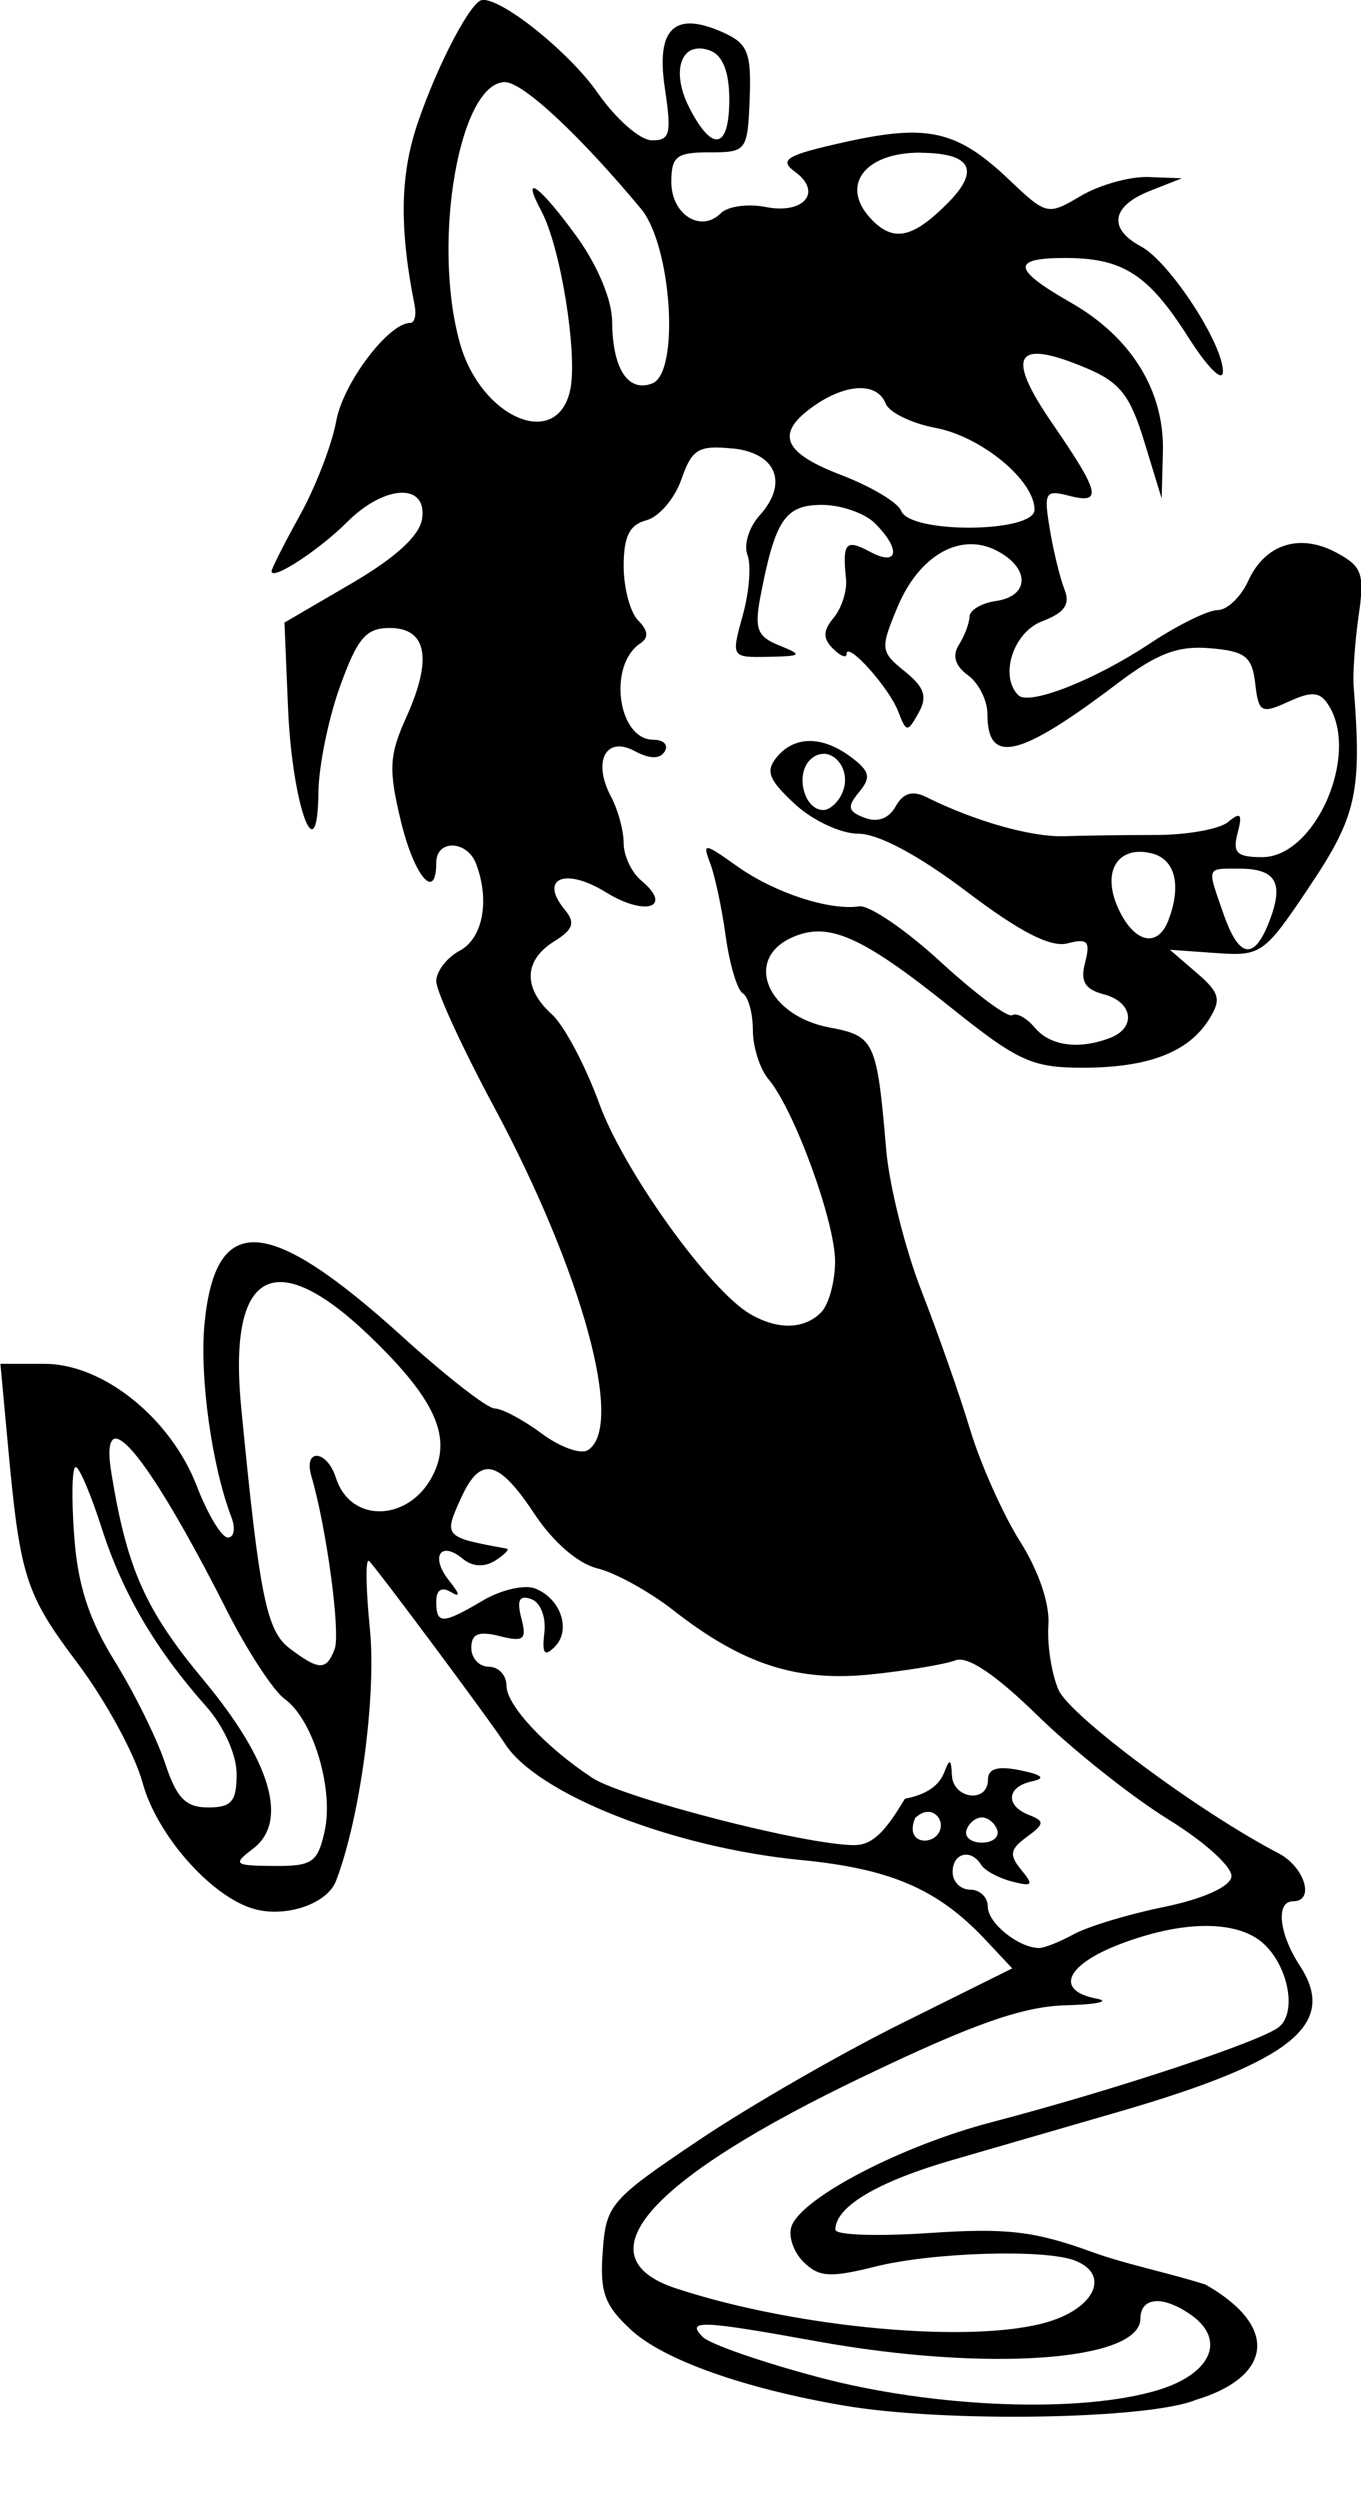 <?xml version="1.0" encoding="UTF-8" standalone="no"?>
<!-- Created with Inkscape (http://www.inkscape.org/) -->

<svg
   width="9.818mm"
   height="18.034mm"
   viewBox="0 0 9.818 18.034"
   version="1.1"
   id="svg13810"
   inkscape:version="1.1.1 (3bf5ae0, 2021-09-20)"
   sodipodi:docname="wolf-right.svg"
   xmlns:inkscape="http://www.inkscape.org/namespaces/inkscape"
   xmlns:sodipodi="http://sodipodi.sourceforge.net/DTD/sodipodi-0.dtd"
   xmlns="http://www.w3.org/2000/svg"
   xmlns:svg="http://www.w3.org/2000/svg">
  <sodipodi:namedview
     id="namedview13812"
     pagecolor="#ffffff"
     bordercolor="#666666"
     borderopacity="1.0"
     inkscape:pageshadow="2"
     inkscape:pageopacity="0.0"
     inkscape:pagecheckerboard="0"
     inkscape:document-units="mm"
     showgrid="false"
     inkscape:zoom="7.8312671"
     inkscape:cx="63.782782"
     inkscape:cy="39.776449"
     inkscape:window-width="1920"
     inkscape:window-height="966"
     inkscape:window-x="0"
     inkscape:window-y="27"
     inkscape:window-maximized="1"
     inkscape:current-layer="layer1" />
  <defs
     id="defs13807" />
  <g
     inkscape:label="Слой 1"
     inkscape:groupmode="layer"
     id="layer1"
     transform="translate(40.116,-34.972)">
    <path
       d="m -36.636,34.972 c -0.079,-5.29e-4 -0.323,0.463 -0.468,0.891 -0.126,0.372 -0.132,0.756 -0.021,1.311 0.014,0.07 1.75e-4,0.127 -0.031,0.127 -0.157,0 -0.484,0.433 -0.534,0.706 -0.031,0.171 -0.149,0.477 -0.262,0.681 -0.113,0.204 -0.205,0.386 -0.205,0.405 0,0.071 0.342,-0.152 0.545,-0.355 0.271,-0.271 0.579,-0.285 0.541,-0.024 -0.018,0.122 -0.191,0.281 -0.51,0.467 l -0.483,0.282 0.026,0.619 c 0.029,0.696 0.213,1.206 0.219,0.606 0.002,-0.186 0.071,-0.529 0.155,-0.762 0.126,-0.351 0.188,-0.424 0.359,-0.424 0.268,0 0.31,0.221 0.122,0.639 -0.126,0.278 -0.131,0.38 -0.042,0.751 0.096,0.401 0.256,0.59 0.256,0.303 0,-0.169 0.222,-0.163 0.287,0.007 0.101,0.264 0.05,0.538 -0.118,0.628 -0.093,0.05 -0.169,0.149 -0.169,0.22 0,0.071 0.187,0.479 0.417,0.907 0.639,1.192 0.944,2.311 0.676,2.476 -0.051,0.032 -0.202,-0.023 -0.335,-0.122 -0.133,-0.099 -0.285,-0.179 -0.337,-0.179 -0.052,0 -0.351,-0.233 -0.665,-0.518 -0.971,-0.88 -1.35,-0.904 -1.428,-0.09 -0.036,0.379 0.053,1.024 0.194,1.391 0.031,0.081 0.02,0.148 -0.025,0.148 -0.045,0 -0.145,-0.166 -0.223,-0.368 -0.188,-0.492 -0.676,-0.885 -1.1,-0.885 h -0.318 l 0.052,0.563 c 0.089,0.975 0.126,1.093 0.504,1.596 0.203,0.27 0.414,0.658 0.469,0.861 0.1,0.371 0.482,0.81 0.79,0.908 0.231,0.073 0.541,-0.028 0.606,-0.198 0.174,-0.452 0.293,-1.339 0.244,-1.821 -0.029,-0.291 -0.032,-0.511 -0.006,-0.487 0.05,0.045 0.885,1.167 0.979,1.316 0.231,0.365 1.209,0.751 2.135,0.841 0.65,0.063 0.99,0.21 1.334,0.577 l 0.192,0.205 -0.797,0.396 c -0.439,0.218 -1.098,0.597 -1.465,0.844 -0.638,0.429 -0.668,0.464 -0.692,0.801 -0.022,0.294 0.012,0.389 0.205,0.567 0.234,0.217 0.823,0.425 1.543,0.547 0.729,0.123 2.194,0.098 2.532,-0.043 0.535,-0.161 0.614,-0.52 0.069,-0.831 -0.274,-0.087 -0.566,-0.144 -0.81,-0.232 -0.425,-0.155 -0.624,-0.178 -1.186,-0.14 -0.372,0.025 -0.675,0.015 -0.675,-0.024 0,-0.166 0.304,-0.347 0.852,-0.505 0.323,-0.094 0.862,-0.25 1.197,-0.347 1.246,-0.362 1.578,-0.63 1.302,-1.052 -0.151,-0.231 -0.176,-0.465 -0.049,-0.465 0.16,0 0.084,-0.248 -0.106,-0.347 -0.578,-0.301 -1.508,-0.994 -1.587,-1.18 -0.05,-0.118 -0.082,-0.328 -0.072,-0.466 0.011,-0.151 -0.07,-0.39 -0.204,-0.602 -0.122,-0.193 -0.284,-0.555 -0.36,-0.805 -0.075,-0.25 -0.234,-0.701 -0.352,-1.004 -0.118,-0.303 -0.232,-0.76 -0.254,-1.016 -0.067,-0.785 -0.083,-0.822 -0.408,-0.883 -0.449,-0.084 -0.621,-0.49 -0.275,-0.648 0.263,-0.12 0.501,-0.016 1.151,0.505 0.482,0.386 0.584,0.433 0.949,0.433 0.472,0 0.763,-0.111 0.912,-0.349 0.09,-0.144 0.077,-0.192 -0.089,-0.335 l -0.194,-0.167 0.335,0.024 c 0.324,0.023 0.347,0.007 0.675,-0.484 0.338,-0.505 0.376,-0.678 0.316,-1.439 -0.007,-0.093 0.009,-0.323 0.036,-0.511 0.044,-0.302 0.025,-0.355 -0.159,-0.454 -0.267,-0.143 -0.516,-0.063 -0.638,0.204 -0.053,0.116 -0.152,0.21 -0.22,0.21 -0.069,0 -0.289,0.108 -0.489,0.241 -0.399,0.265 -0.872,0.45 -0.949,0.373 -0.138,-0.138 -0.037,-0.454 0.171,-0.533 0.163,-0.062 0.205,-0.122 0.162,-0.23 -0.032,-0.081 -0.08,-0.277 -0.106,-0.436 -0.044,-0.263 -0.033,-0.284 0.134,-0.241 0.249,0.065 0.231,-0.016 -0.116,-0.521 -0.34,-0.495 -0.269,-0.614 0.24,-0.401 0.247,0.103 0.321,0.196 0.424,0.534 l 0.125,0.409 0.009,-0.338 c 0.011,-0.439 -0.228,-0.826 -0.664,-1.075 -0.422,-0.241 -0.432,-0.322 -0.041,-0.322 0.417,0 0.6,0.118 0.889,0.573 0.139,0.219 0.249,0.328 0.249,0.246 0,-0.203 -0.387,-0.794 -0.592,-0.903 -0.238,-0.127 -0.212,-0.29 0.063,-0.399 l 0.233,-0.092 -0.241,-0.009 c -0.133,-0.005 -0.351,0.056 -0.486,0.135 -0.242,0.143 -0.248,0.142 -0.521,-0.117 -0.373,-0.354 -0.585,-0.403 -1.179,-0.271 -0.428,0.095 -0.483,0.128 -0.364,0.215 0.201,0.147 0.064,0.309 -0.213,0.254 -0.127,-0.025 -0.272,-0.005 -0.322,0.045 -0.144,0.144 -0.357,0.01 -0.357,-0.225 0,-0.185 0.037,-0.214 0.275,-0.214 0.268,0 0.275,-0.01 0.29,-0.386 0.013,-0.331 -0.014,-0.398 -0.185,-0.476 -0.356,-0.162 -0.492,-0.035 -0.427,0.398 0.05,0.332 0.038,0.38 -0.096,0.377 -0.084,-0.002 -0.258,-0.155 -0.387,-0.34 -0.197,-0.285 -0.673,-0.672 -0.828,-0.673 z m 1.514,0.359 c 0.035,-0.014 0.079,-0.013 0.131,0.007 0.089,0.034 0.136,0.155 0.136,0.351 0,0.36 -0.121,0.386 -0.288,0.061 -0.104,-0.202 -0.084,-0.378 0.021,-0.42 z m -1.35,0.234 c 0.128,0 0.537,0.381 0.98,0.913 0.222,0.267 0.281,1.183 0.081,1.26 -0.175,0.067 -0.287,-0.107 -0.289,-0.446 -7.94e-4,-0.156 -0.105,-0.405 -0.256,-0.614 -0.267,-0.368 -0.408,-0.47 -0.255,-0.184 0.14,0.261 0.264,1.036 0.208,1.293 -0.096,0.436 -0.645,0.2 -0.796,-0.342 -0.203,-0.73 -0.003,-1.881 0.327,-1.881 z m 3,0.509 c 0.366,0.003 0.429,0.127 0.188,0.368 -0.245,0.245 -0.383,0.276 -0.537,0.121 -0.244,-0.244 -0.066,-0.493 0.35,-0.49 z m -0.448,1.698 c 0.092,-0.003 0.163,0.034 0.193,0.111 0.025,0.064 0.185,0.142 0.357,0.175 0.333,0.062 0.717,0.379 0.717,0.591 0,0.167 -0.898,0.175 -0.962,0.008 -0.023,-0.06 -0.216,-0.175 -0.429,-0.257 -0.428,-0.163 -0.483,-0.302 -0.199,-0.501 0.116,-0.081 0.231,-0.124 0.323,-0.127 z m -0.917,0.434 c 0.322,0.031 0.412,0.251 0.199,0.486 -0.075,0.083 -0.114,0.21 -0.086,0.283 0.028,0.072 0.013,0.268 -0.034,0.436 -0.084,0.303 -0.083,0.304 0.184,0.299 0.244,-0.005 0.252,-0.012 0.08,-0.082 -0.16,-0.064 -0.181,-0.119 -0.136,-0.355 0.106,-0.552 0.178,-0.659 0.443,-0.659 0.138,0 0.31,0.06 0.383,0.133 0.19,0.19 0.168,0.315 -0.036,0.205 -0.175,-0.094 -0.2,-0.065 -0.173,0.196 0.009,0.084 -0.031,0.209 -0.088,0.279 -0.079,0.095 -0.08,0.15 -0.006,0.224 0.054,0.054 0.098,0.071 0.098,0.039 0,-0.099 0.305,0.239 0.372,0.413 0.059,0.154 0.067,0.155 0.147,0.012 0.066,-0.117 0.044,-0.184 -0.099,-0.3 -0.176,-0.142 -0.178,-0.163 -0.053,-0.463 0.158,-0.378 0.458,-0.546 0.722,-0.405 0.236,0.126 0.23,0.325 -0.01,0.36 -0.105,0.015 -0.191,0.066 -0.192,0.112 -7.94e-4,0.047 -0.035,0.138 -0.076,0.203 -0.05,0.079 -0.029,0.153 0.065,0.221 0.077,0.056 0.14,0.182 0.14,0.279 0,0.371 0.228,0.318 0.938,-0.22 0.285,-0.216 0.436,-0.274 0.668,-0.254 0.255,0.021 0.303,0.06 0.326,0.254 0.024,0.211 0.043,0.221 0.239,0.132 0.17,-0.078 0.228,-0.073 0.29,0.025 0.227,0.358 -0.096,1.096 -0.479,1.096 -0.183,0 -0.215,-0.031 -0.177,-0.174 0.036,-0.138 0.022,-0.155 -0.068,-0.08 -0.062,0.052 -0.297,0.094 -0.522,0.094 -0.225,1.06e-4 -0.523,0.004 -0.663,0.009 -0.235,0.007 -0.643,-0.108 -0.992,-0.282 -0.101,-0.05 -0.168,-0.03 -0.222,0.067 -0.049,0.088 -0.131,0.118 -0.224,0.082 -0.121,-0.046 -0.128,-0.079 -0.04,-0.185 0.088,-0.106 0.078,-0.15 -0.054,-0.25 -0.208,-0.157 -0.41,-0.159 -0.539,-0.003 -0.084,0.101 -0.059,0.164 0.129,0.338 0.129,0.12 0.333,0.215 0.46,0.215 0.143,0 0.435,0.156 0.781,0.418 0.387,0.293 0.605,0.404 0.727,0.373 0.145,-0.038 0.166,-0.015 0.127,0.137 -0.036,0.137 -0.003,0.194 0.133,0.23 0.212,0.055 0.239,0.241 0.047,0.315 -0.225,0.086 -0.433,0.058 -0.543,-0.074 -0.058,-0.069 -0.131,-0.11 -0.163,-0.09 -0.032,0.02 -0.264,-0.153 -0.516,-0.384 -0.251,-0.231 -0.516,-0.412 -0.588,-0.401 -0.215,0.032 -0.612,-0.098 -0.883,-0.291 -0.236,-0.168 -0.249,-0.17 -0.192,-0.02 0.034,0.089 0.085,0.326 0.112,0.527 0.028,0.201 0.083,0.387 0.123,0.411 0.04,0.025 0.073,0.144 0.073,0.266 0,0.122 0.051,0.281 0.113,0.354 0.186,0.221 0.48,1.027 0.48,1.314 0,0.147 -0.046,0.314 -0.102,0.369 -0.122,0.122 -0.312,0.126 -0.51,0.011 -0.294,-0.171 -0.912,-1.032 -1.089,-1.518 -0.1,-0.275 -0.254,-0.565 -0.342,-0.644 -0.209,-0.189 -0.203,-0.39 0.016,-0.526 0.138,-0.086 0.155,-0.134 0.078,-0.228 -0.189,-0.228 7.94e-4,-0.309 0.297,-0.126 0.285,0.176 0.487,0.108 0.253,-0.086 -0.069,-0.058 -0.126,-0.178 -0.126,-0.269 0,-0.09 -0.041,-0.242 -0.091,-0.335 -0.135,-0.253 -0.039,-0.441 0.169,-0.33 0.11,0.059 0.183,0.06 0.218,0.004 0.029,-0.047 -0.008,-0.085 -0.082,-0.085 -0.257,0 -0.33,-0.538 -0.094,-0.695 0.062,-0.041 0.057,-0.092 -0.015,-0.165 -0.058,-0.058 -0.105,-0.235 -0.105,-0.393 0,-0.213 0.042,-0.298 0.164,-0.33 0.09,-0.024 0.204,-0.156 0.252,-0.294 0.076,-0.219 0.123,-0.248 0.364,-0.224 z m 0.665,2.203 c 0.101,0.003 0.189,0.135 0.136,0.273 -0.028,0.073 -0.092,0.133 -0.141,0.133 -0.137,0 -0.204,-0.253 -0.096,-0.361 0.032,-0.032 0.067,-0.045 0.101,-0.044 z m 2.208,0.717 c 0.044,-0.013 0.099,-0.013 0.161,0.003 0.166,0.044 0.211,0.232 0.115,0.483 -0.078,0.202 -0.248,0.161 -0.361,-0.087 -0.092,-0.201 -0.048,-0.359 0.085,-0.398 z m 0.788,0.112 c 0.264,0 0.323,0.101 0.219,0.374 -0.111,0.292 -0.22,0.276 -0.333,-0.048 -0.12,-0.344 -0.126,-0.326 0.114,-0.326 z m -6.895,2.983 c 0.154,0.012 0.363,0.14 0.621,0.388 0.461,0.443 0.59,0.714 0.467,0.983 -0.162,0.356 -0.601,0.381 -0.71,0.04 -0.064,-0.202 -0.236,-0.216 -0.177,-0.013 0.11,0.375 0.212,1.135 0.168,1.249 -0.06,0.156 -0.112,0.155 -0.324,-0.005 -0.168,-0.127 -0.218,-0.375 -0.35,-1.738 -0.06,-0.619 0.048,-0.924 0.305,-0.904 z m -1.232,1.136 c 0.085,-0.072 0.39,0.375 0.826,1.237 0.147,0.29 0.334,0.575 0.415,0.634 0.204,0.146 0.355,0.647 0.288,0.953 -0.05,0.226 -0.089,0.253 -0.366,0.251 -0.288,-0.002 -0.299,-0.012 -0.151,-0.124 0.259,-0.196 0.13,-0.634 -0.362,-1.224 -0.413,-0.497 -0.546,-0.794 -0.658,-1.477 -0.024,-0.143 -0.02,-0.225 0.009,-0.249 z m -0.266,0.198 c 0.025,0 0.11,0.2 0.188,0.444 0.15,0.467 0.388,0.872 0.753,1.283 0.126,0.142 0.219,0.348 0.219,0.487 0,0.198 -0.036,0.241 -0.205,0.241 -0.162,0 -0.227,-0.066 -0.31,-0.316 -0.057,-0.174 -0.22,-0.505 -0.362,-0.735 C -39.475,46.655 -39.556,46.405 -39.581,46.048 c -0.02,-0.271 -0.015,-0.492 0.01,-0.492 z m 6.24,2.582 c 0,0.153 -0.275,0.162 -0.185,-0.051 0.099,-0.094 0.185,-0.019 0.185,0.051 z m -0.619,0.145 c -0.364,-2.4e-5 -1.678,-0.344 -1.893,-0.484 -0.337,-0.221 -0.621,-0.525 -0.621,-0.665 0,-0.076 -0.057,-0.138 -0.127,-0.138 -0.07,0 -0.127,-0.061 -0.127,-0.136 0,-0.102 0.052,-0.123 0.204,-0.085 0.176,0.044 0.197,0.026 0.157,-0.129 -0.034,-0.13 -0.015,-0.169 0.071,-0.138 0.067,0.024 0.108,0.129 0.095,0.242 -0.018,0.152 2.51e-4,0.177 0.075,0.102 0.121,-0.121 0.043,-0.349 -0.143,-0.421 -0.076,-0.029 -0.245,0.01 -0.375,0.087 -0.293,0.173 -0.337,0.174 -0.337,0.007 0,-0.083 0.039,-0.108 0.105,-0.068 0.07,0.042 0.066,0.015 -0.012,-0.082 -0.138,-0.171 -0.063,-0.292 0.098,-0.158 0.07,0.058 0.156,0.063 0.235,0.013 0.068,-0.043 0.105,-0.082 0.082,-0.086 -0.453,-0.083 -0.456,-0.086 -0.329,-0.365 0.07,-0.154 0.137,-0.223 0.219,-0.206 l -8e-6,-2.1e-5 c 0.082,0.018 0.18,0.123 0.31,0.32 0.135,0.204 0.315,0.36 0.456,0.394 0.128,0.031 0.372,0.166 0.543,0.299 0.503,0.394 0.895,0.521 1.432,0.465 0.26,-0.027 0.533,-0.073 0.606,-0.101 0.088,-0.034 0.289,0.101 0.594,0.399 0.254,0.248 0.677,0.584 0.94,0.747 0.27,0.167 0.47,0.349 0.457,0.417 -0.013,0.072 -0.209,0.159 -0.487,0.216 -0.256,0.052 -0.549,0.141 -0.651,0.197 -0.102,0.056 -0.216,0.101 -0.254,0.099 -0.149,-0.006 -0.365,-0.181 -0.365,-0.298 0,-0.068 -0.057,-0.123 -0.127,-0.123 -0.07,0 -0.127,-0.057 -0.127,-0.127 0,-0.138 0.132,-0.172 0.206,-0.052 0.025,0.041 0.125,0.095 0.221,0.12 0.15,0.039 0.16,0.027 0.068,-0.084 -0.088,-0.107 -0.082,-0.148 0.04,-0.237 0.128,-0.094 0.13,-0.114 0.018,-0.158 -0.175,-0.067 -0.164,-0.204 0.019,-0.243 0.102,-0.022 0.077,-0.047 -0.084,-0.08 -0.163,-0.033 -0.233,-0.013 -0.233,0.068 0,0.172 -0.253,0.14 -0.26,-0.033 -0.005,-0.118 -0.017,-0.122 -0.055,-0.021 -0.027,0.07 -0.095,0.156 -0.284,0.191 -0.118,0.196 -0.217,0.334 -0.358,0.334 z m 0.915,-0.2 c 0.044,0 0.094,0.041 0.111,0.091 0.017,0.05 -0.033,0.091 -0.111,0.091 -0.078,0 -0.127,-0.041 -0.111,-0.091 0.017,-0.05 0.066,-0.091 0.111,-0.091 z m 1.59,0.783 c 0.173,-0.004 0.317,0.031 0.415,0.105 0.197,0.15 0.277,0.511 0.138,0.624 -0.129,0.104 -1.192,0.456 -2.071,0.686 -0.648,0.169 -1.364,0.541 -1.444,0.748 -0.027,0.07 0.011,0.186 0.084,0.259 0.111,0.111 0.192,0.117 0.515,0.036 0.411,-0.104 1.225,-0.129 1.443,-0.045 0.256,0.098 0.15,0.34 -0.193,0.443 -0.537,0.161 -1.81,0.046 -2.684,-0.242 -0.693,-0.229 -0.196,-0.788 1.361,-1.532 0.789,-0.378 1.14,-0.501 1.452,-0.51 0.226,-0.006 0.325,-0.028 0.221,-0.048 -0.303,-0.058 -0.222,-0.244 0.172,-0.394 0.216,-0.082 0.418,-0.126 0.592,-0.13 z m -0.336,2.706 c 0.068,-0.003 0.162,0.032 0.264,0.106 0.244,0.179 0.132,0.421 -0.248,0.536 -0.56,0.169 -1.607,0.129 -2.441,-0.091 -0.411,-0.109 -0.79,-0.24 -0.842,-0.292 -0.125,-0.125 -0.015,-0.121 0.828,0.032 1.225,0.221 2.329,0.142 2.329,-0.166 0,-0.079 0.043,-0.121 0.111,-0.124 z m -2.94,1.435 c -0.201,0 0.227,5e-6 0,5e-6 z"
       style="fill:#000000;stroke-width:0.085"
       id="path13805"
       sodipodi:nodetypes="cccscsscccccsssscscsscccssccsssccscssccsscccscccccccsscsscccscsccscsscccccccccscccssccccccssscccccsccccsccccccccccssccssccccsssscsccccssccccccscccccscccccssccccccccssccccsccccsccsccsscscccscccccccscsccccccccscscsccsccccccsccccccsccsscscssccccscccscsccsccccsssssccccscscssssccscsccscccccsccccscsssccccsssccsscscscccccscscsccssssccsssccsccscssscsssccc" />
  </g>
</svg>

